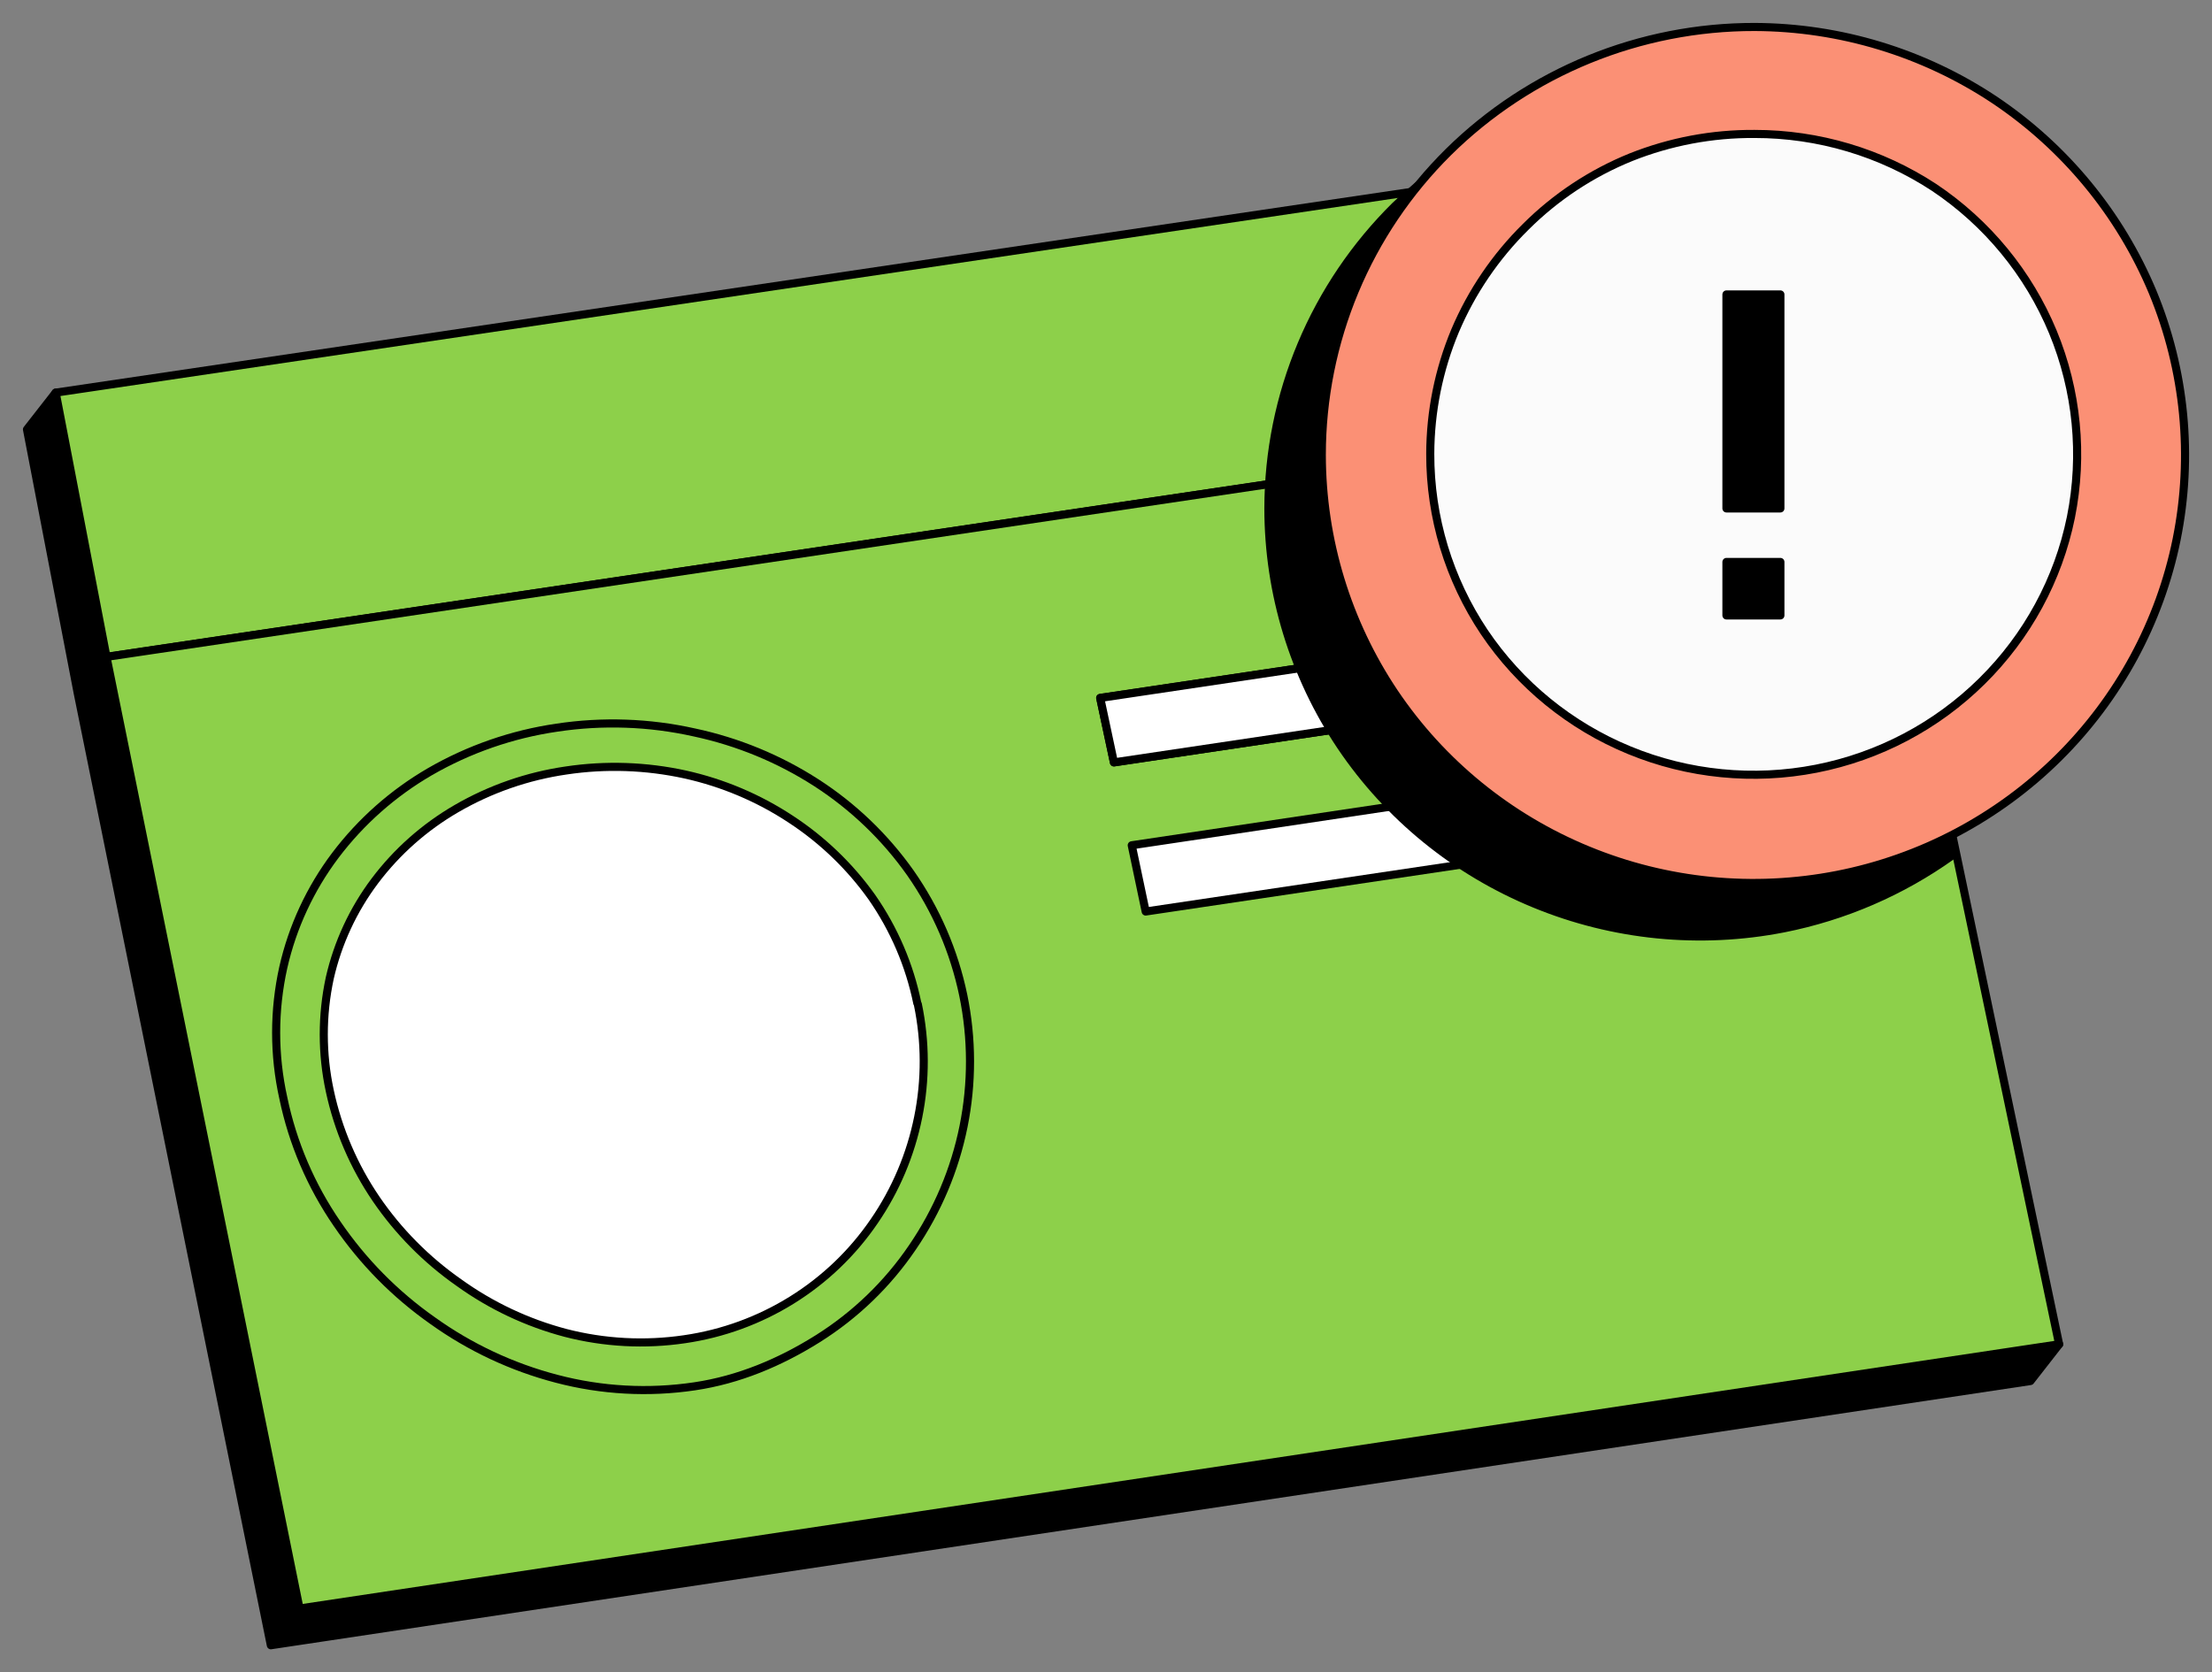 <svg width="82" height="62" viewBox="0 0 82 62" fill="none" xmlns="http://www.w3.org/2000/svg">
<rect x="0" y="0" width="82" height="62" fill="#808080" stroke="none"/>
<path d="M76.333 49.84L2.064 14.558L1 15.921L2.883 25.709L10.04 61L75.269 51.204L76.333 49.84Z" fill="black" stroke="black" stroke-width="0.3" stroke-linecap="round" stroke-linejoin="round"/>
<path d="M68.96 14.689L3.947 24.355L2.064 14.558L66.813 4.967L68.96 14.689Z" fill="#8DD04A" stroke="black" stroke-width="0.3" stroke-linecap="round" stroke-linejoin="round"/>
<path d="M76.333 49.841L11.104 59.638L3.947 24.355L68.96 14.69L76.333 49.841Z" fill="#8DD04A" stroke="black" stroke-width="0.3" stroke-linecap="round" stroke-linejoin="round"/>
<path d="M65.721 22.16L40.785 25.877L41.294 28.267L66.229 24.55L65.721 22.16Z" fill="white" stroke="black" stroke-width="0.3" stroke-linecap="round" stroke-linejoin="round"/>
<path d="M65.721 22.16L40.785 25.877L41.294 28.267L66.229 24.55L65.721 22.16Z" fill="white" stroke="black" stroke-width="0.3" stroke-linecap="round" stroke-linejoin="round"/>
<path d="M58.461 28.874L41.954 31.34L42.471 33.796L58.979 31.34L58.461 28.874Z" fill="white" stroke="black" stroke-width="0.3" stroke-linecap="round" stroke-linejoin="round"/>
<path d="M25.747 51.4C24.041 51.654 22.301 51.559 20.634 51.12C18.985 50.689 17.43 49.961 16.048 48.972C14.655 47.995 13.453 46.777 12.498 45.376C11.528 43.966 10.849 42.379 10.502 40.707C10.148 39.113 10.148 37.463 10.502 35.869C10.843 34.365 11.501 32.949 12.432 31.713C13.38 30.459 14.571 29.405 15.935 28.613C17.385 27.776 18.983 27.221 20.643 26.979C22.338 26.723 24.066 26.783 25.738 27.156C27.35 27.5 28.885 28.133 30.267 29.024C31.633 29.907 32.816 31.042 33.751 32.367C34.706 33.734 35.372 35.278 35.71 36.906C36.039 38.508 36.042 40.16 35.719 41.764C35.396 43.368 34.752 44.891 33.827 46.245C32.905 47.606 31.707 48.762 30.309 49.639C28.912 50.515 27.383 51.158 25.747 51.4Z" stroke="black" stroke-width="0.3" stroke-linecap="round" stroke-linejoin="round"/>
<path d="M34.024 37.232C34.312 38.613 34.317 40.037 34.038 41.42C33.76 42.803 33.205 44.117 32.405 45.282C31.604 46.455 30.566 47.449 29.356 48.201C28.147 48.953 26.793 49.448 25.38 49.653C23.907 49.871 22.405 49.792 20.963 49.419C19.541 49.043 18.2 48.41 17.009 47.552C15.809 46.712 14.772 45.665 13.948 44.461C13.118 43.245 12.533 41.881 12.225 40.445C11.928 39.066 11.928 37.64 12.225 36.261C12.522 34.96 13.089 33.736 13.892 32.666C14.708 31.58 15.736 30.669 16.914 29.985C18.169 29.256 19.553 28.774 20.992 28.566C22.457 28.347 23.951 28.398 25.399 28.715C26.793 29.024 28.117 29.584 29.307 30.368C30.485 31.138 31.506 32.12 32.32 33.263C33.144 34.447 33.717 35.785 34.005 37.195" fill="white"/>
<path d="M34.024 37.232C34.312 38.613 34.317 40.037 34.038 41.42C33.76 42.803 33.205 44.117 32.405 45.282C31.604 46.455 30.566 47.449 29.356 48.201C28.147 48.953 26.793 49.448 25.38 49.653C23.907 49.871 22.405 49.792 20.963 49.419C19.541 49.043 18.2 48.41 17.009 47.552C15.809 46.712 14.772 45.665 13.948 44.461C13.118 43.245 12.533 41.881 12.225 40.445C11.928 39.066 11.928 37.64 12.225 36.261C12.522 34.96 13.089 33.736 13.892 32.666C14.708 31.58 15.736 30.669 16.914 29.985C18.169 29.256 19.553 28.774 20.992 28.566C22.457 28.347 23.951 28.398 25.399 28.715C26.793 29.024 28.117 29.584 29.307 30.368C30.485 31.138 31.506 32.12 32.32 33.263C33.144 34.447 33.717 35.785 34.005 37.195" stroke="black" stroke-width="0.3" stroke-linecap="round" stroke-linejoin="round"/>
<path d="M68.69 14.477L66.56 4.808L52.56 6.881C52.28 7.129 52 7.367 51.73 7.625C50.239 9.097 49.056 10.846 48.248 12.773C47.44 14.699 47.022 16.765 47.02 18.851C47.022 21.988 47.958 25.055 49.71 27.668C51.468 30.276 53.967 32.309 56.89 33.509C59.808 34.71 63.02 35.028 66.12 34.421C68.371 33.976 70.499 33.056 72.36 31.724L68.69 14.477Z" fill="black" stroke="black" stroke-width="0.3" stroke-linecap="round" stroke-linejoin="round"/>
<path fill-rule="evenodd" clip-rule="evenodd" d="M65.05 1C68.213 1.013 71.302 1.951 73.93 3.698C76.549 5.452 78.591 7.932 79.8 10.828C81 13.729 81.309 16.917 80.69 19.992C80.067 23.067 78.54 25.89 76.3 28.104C74.059 30.321 71.205 31.83 68.1 32.438C65 33.044 61.788 32.727 58.87 31.526C55.947 30.325 53.448 28.293 51.69 25.684C49.938 23.072 49.002 20.005 49 16.868C49 14.783 49.414 12.718 50.218 10.792C51.023 8.865 52.203 7.115 53.69 5.641C56.707 2.662 60.793 0.993 65.05 1Z" fill="#FB9075" stroke="black" stroke-width="0.3" stroke-miterlimit="10"/>
<path d="M65.04 4.966C67.408 4.965 69.725 5.654 71.7 6.95C73.666 8.266 75.197 10.129 76.1 12.305C76.999 14.481 77.232 16.871 76.77 19.178C76.3 21.483 75.152 23.599 73.47 25.257C71.791 26.916 69.655 28.044 67.33 28.5C65.003 28.956 62.591 28.718 60.4 27.816C58.209 26.914 56.337 25.389 55.02 23.432C53.711 21.475 53.015 19.177 53.02 16.827C53.024 15.262 53.336 13.712 53.94 12.265C54.551 10.822 55.441 9.511 56.56 8.408C57.673 7.298 58.999 6.421 60.46 5.829C61.916 5.249 63.471 4.956 65.04 4.966V4.966Z" fill="#FBFBFB" stroke="black" stroke-width="0.3" stroke-linecap="round" stroke-linejoin="round"/>
<path fill-rule="evenodd" clip-rule="evenodd" d="M64 18.851H66V10.917H64V18.851Z" fill="black" stroke="black" stroke-width="0.3" stroke-linecap="round" stroke-linejoin="round"/>
<path fill-rule="evenodd" clip-rule="evenodd" d="M64 22.818H66V20.835H64V22.818Z" fill="black" stroke="black" stroke-width="0.3" stroke-linecap="round" stroke-linejoin="round"/>
</svg>
